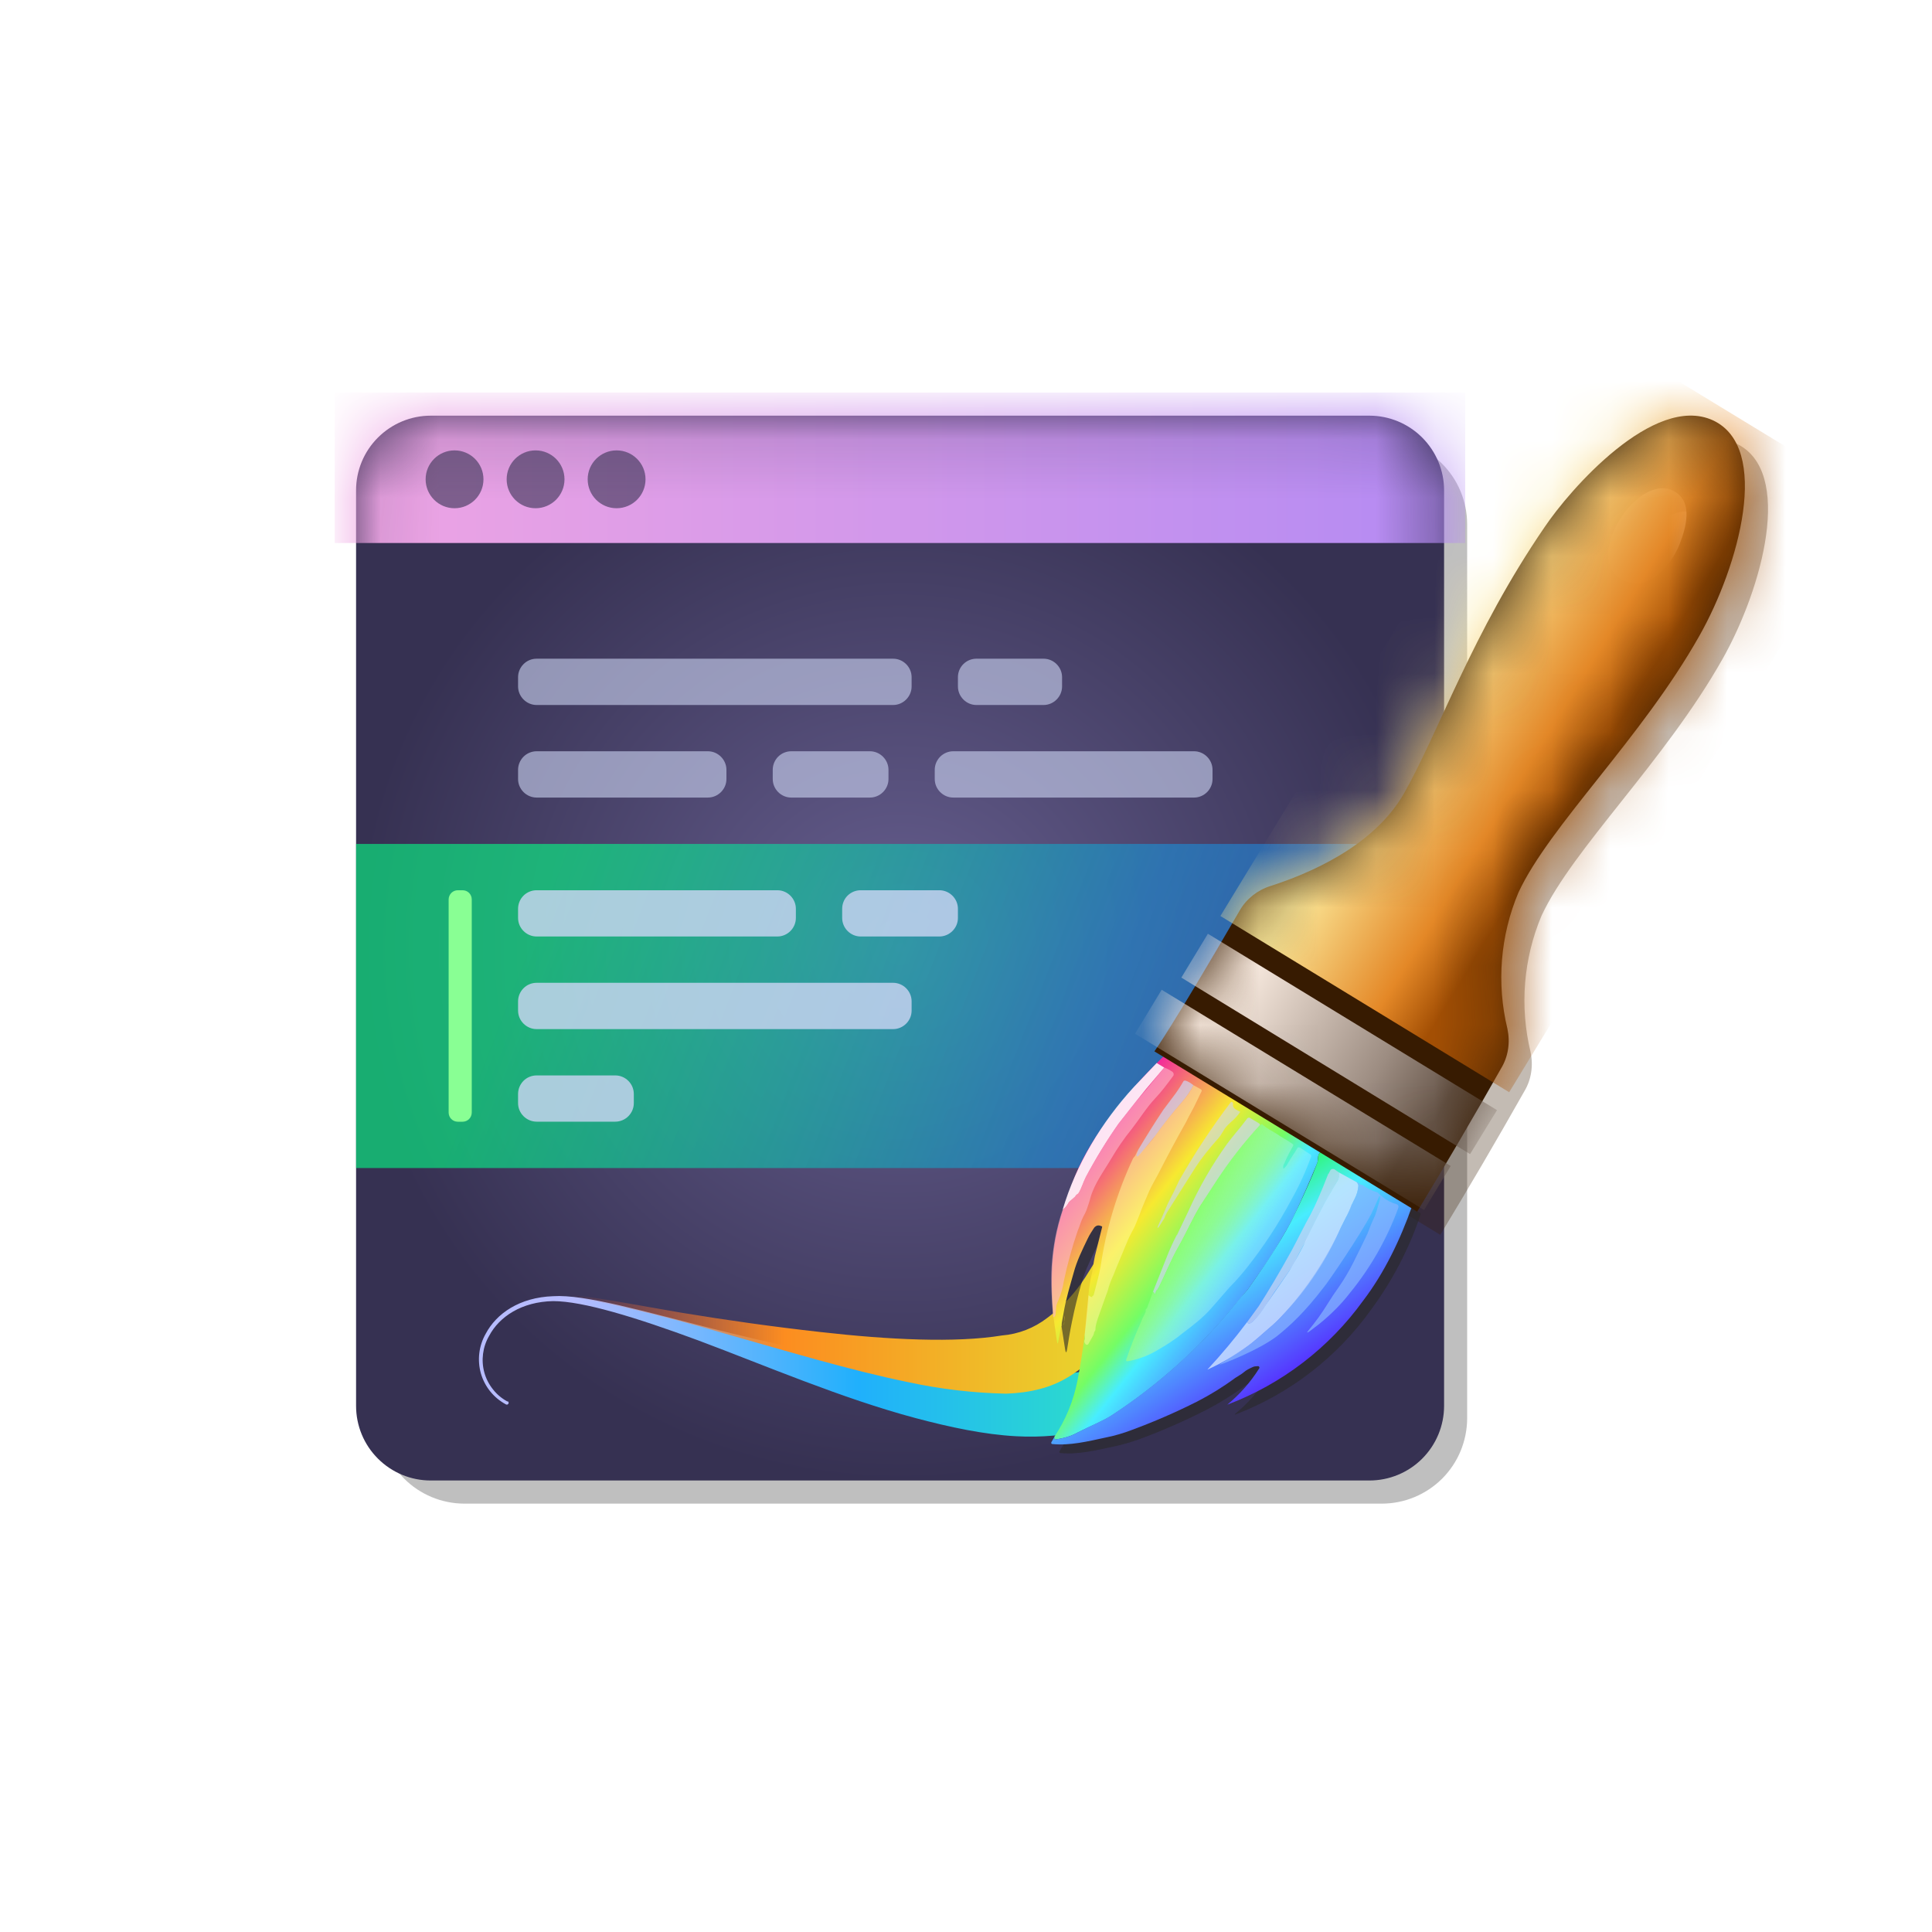 <svg width="33" height="33" viewBox="0 0 33 33" fill="none" xmlns="http://www.w3.org/2000/svg">
<path fill-rule="evenodd" clip-rule="evenodd" d="M25.06 8.948C25.058 8.563 24.905 8.194 24.633 7.922C24.36 7.65 23.991 7.496 23.607 7.495H7.929C7.544 7.496 7.175 7.65 6.903 7.922C6.631 8.194 6.478 8.563 6.476 8.948V24.23C6.478 24.615 6.631 24.984 6.903 25.256C7.175 25.528 7.544 25.682 7.929 25.683H23.607C23.991 25.682 24.36 25.528 24.633 25.256C24.905 24.984 25.058 24.615 25.06 24.23V8.948Z" fill="#292929" fill-opacity="0.3"/>
<path fill-rule="evenodd" clip-rule="evenodd" d="M24.666 8.375C24.666 8.037 24.531 7.713 24.292 7.474C24.053 7.235 23.729 7.1 23.39 7.1H7.357C7.019 7.1 6.695 7.235 6.456 7.474C6.216 7.713 6.082 8.037 6.082 8.375V24.013C6.082 24.352 6.216 24.676 6.456 24.915C6.695 25.154 7.019 25.288 7.357 25.288H23.39C23.729 25.288 24.053 25.154 24.292 24.915C24.531 24.676 24.666 24.352 24.666 24.013V8.375Z" fill="url(#paint0_radial_145_616)"/>
<mask id="mask0_145_616" style="mask-type:luminance" maskUnits="userSpaceOnUse" x="6" y="7" width="19" height="19">
<path d="M24.666 8.375C24.666 8.037 24.531 7.713 24.292 7.474C24.053 7.235 23.729 7.1 23.39 7.1H7.357C7.019 7.1 6.695 7.235 6.456 7.474C6.216 7.713 6.082 8.037 6.082 8.375V24.013C6.082 24.352 6.216 24.676 6.456 24.915C6.695 25.154 7.019 25.288 7.357 25.288H23.39C23.729 25.288 24.053 25.154 24.292 24.915C24.531 24.676 24.666 24.352 24.666 24.013V8.375Z" fill="#CDD6F4"/>
</mask>
<g mask="url(#mask0_145_616)">
<path fill-rule="evenodd" clip-rule="evenodd" d="M5.717 6.705H25.027V9.275H5.717V6.705Z" fill="url(#paint1_linear_145_616)"/>
<path d="M7.764 8.681C8.037 8.681 8.258 8.46 8.258 8.187C8.258 7.914 8.037 7.693 7.764 7.693C7.491 7.693 7.27 7.914 7.27 8.187C7.27 8.46 7.491 8.681 7.764 8.681Z" fill="#363152" fill-opacity="0.6"/>
<path d="M9.148 8.681C9.421 8.681 9.642 8.46 9.642 8.187C9.642 7.914 9.421 7.693 9.148 7.693C8.875 7.693 8.654 7.914 8.654 8.187C8.654 8.46 8.875 8.681 9.148 8.681Z" fill="#363152" fill-opacity="0.6"/>
<path d="M10.532 8.681C10.805 8.681 11.026 8.46 11.026 8.187C11.026 7.914 10.805 7.693 10.532 7.693C10.259 7.693 10.038 7.914 10.038 8.187C10.038 8.46 10.259 8.681 10.532 8.681Z" fill="#363152" fill-opacity="0.6"/>
</g>
<path fill-rule="evenodd" clip-rule="evenodd" d="M6.082 14.415H24.666V19.951H6.082V14.415Z" fill="url(#paint2_linear_145_616)"/>
<path fill-rule="evenodd" clip-rule="evenodd" d="M15.571 17.103C15.571 16.93 15.428 16.787 15.255 16.787H9.166C9.082 16.787 9.001 16.82 8.942 16.88C8.883 16.939 8.849 17.02 8.849 17.103V17.262C8.849 17.435 8.993 17.578 9.166 17.578H15.255C15.428 17.578 15.571 17.435 15.571 17.262V17.103ZM13.594 15.522C13.594 15.349 13.451 15.206 13.278 15.206H9.166C9.082 15.206 9.001 15.239 8.942 15.298C8.883 15.357 8.849 15.438 8.849 15.522V15.68C8.849 15.853 8.993 15.996 9.166 15.996H13.278C13.451 15.996 13.594 15.853 13.594 15.68V15.522ZM10.826 18.685C10.826 18.512 10.683 18.369 10.51 18.369H9.166C9.082 18.369 9.001 18.402 8.942 18.461C8.883 18.521 8.849 18.601 8.849 18.685V18.843C8.849 19.016 8.993 19.159 9.166 19.159H10.51C10.683 19.159 10.826 19.016 10.826 18.843V18.685ZM16.362 15.522C16.362 15.349 16.218 15.206 16.045 15.206H14.701C14.617 15.206 14.537 15.239 14.477 15.298C14.418 15.357 14.385 15.438 14.385 15.522V15.68C14.385 15.853 14.528 15.996 14.701 15.996H16.045C16.218 15.996 16.362 15.853 16.362 15.68V15.522Z" fill="#CDD6F4" fill-opacity="0.8"/>
<path fill-rule="evenodd" clip-rule="evenodd" d="M15.571 11.567C15.571 11.394 15.428 11.251 15.255 11.251H9.166C9.082 11.251 9.001 11.284 8.942 11.344C8.883 11.403 8.849 11.483 8.849 11.567V11.725C8.849 11.898 8.993 12.042 9.166 12.042H15.255C15.428 12.042 15.571 11.898 15.571 11.725V11.567ZM12.408 13.149C12.408 12.976 12.264 12.832 12.091 12.832H9.166C9.082 12.832 9.001 12.866 8.942 12.925C8.883 12.985 8.849 13.065 8.849 13.149V13.307C8.849 13.48 8.993 13.623 9.166 13.623H12.091C12.264 13.623 12.408 13.48 12.408 13.307V13.149ZM15.176 13.149C15.176 12.976 15.032 12.832 14.859 12.832H13.515C13.431 12.832 13.351 12.866 13.291 12.925C13.232 12.985 13.199 13.065 13.199 13.149V13.307C13.199 13.48 13.342 13.623 13.515 13.623H14.859C15.032 13.623 15.176 13.48 15.176 13.307V13.149ZM18.141 11.567C18.141 11.394 17.998 11.251 17.825 11.251H16.678C16.594 11.251 16.514 11.284 16.454 11.344C16.395 11.403 16.362 11.483 16.362 11.567V11.725C16.362 11.898 16.505 12.042 16.678 12.042H17.825C17.998 12.042 18.141 11.898 18.141 11.725V11.567ZM20.711 13.149C20.711 12.976 20.568 12.832 20.395 12.832H16.282C16.199 12.832 16.118 12.866 16.059 12.925C16 12.985 15.966 13.065 15.966 13.149V13.307C15.966 13.48 16.11 13.623 16.282 13.623H20.395C20.568 13.623 20.711 13.48 20.711 13.307V13.149Z" fill="#CDD6F4" fill-opacity="0.6"/>
<path fill-rule="evenodd" clip-rule="evenodd" d="M7.9 19.16C7.989 19.16 8.058 19.09 8.058 19.002V15.364C8.058 15.275 7.989 15.206 7.9 15.206H7.821C7.779 15.206 7.739 15.222 7.709 15.252C7.68 15.282 7.663 15.322 7.663 15.364V19.002C7.663 19.09 7.732 19.16 7.821 19.16H7.9Z" fill="#89FF94"/>
<path fill-rule="evenodd" clip-rule="evenodd" d="M8.667 23.939C8.571 23.887 8.487 23.817 8.42 23.731C8.352 23.646 8.302 23.549 8.273 23.444C8.244 23.339 8.237 23.23 8.251 23.122C8.265 23.015 8.3 22.911 8.355 22.817C8.528 22.491 8.909 22.234 9.448 22.224C9.957 22.224 10.861 22.501 11.929 22.896C13.065 23.321 14.375 23.885 15.635 24.221C16.229 24.379 16.812 24.503 17.355 24.532C17.795 24.557 18.206 24.512 18.581 24.433C19.162 24.262 19.683 23.934 20.089 23.484C20.538 22.99 20.874 22.333 21.324 21.581C21.577 21.166 21.844 20.759 22.125 20.361C22.13 20.354 22.133 20.346 22.132 20.337C22.131 20.329 22.127 20.321 22.12 20.316C22.113 20.311 22.105 20.309 22.097 20.309C22.088 20.31 22.081 20.315 22.075 20.321C21.789 20.667 21.542 21.003 21.285 21.305C20.84 21.838 20.415 22.278 20 22.654C19.558 23.091 18.985 23.369 18.369 23.445C17.929 23.518 17.483 23.536 17.039 23.499C16.32 23.472 15.604 23.398 14.894 23.277C13.985 23.117 13.081 22.924 12.186 22.698C10.985 22.397 9.986 22.105 9.448 22.14C8.874 22.16 8.479 22.436 8.296 22.782C8.238 22.884 8.201 22.996 8.187 23.112C8.173 23.228 8.182 23.346 8.214 23.459C8.246 23.571 8.301 23.676 8.374 23.767C8.448 23.858 8.539 23.933 8.642 23.988C8.646 23.99 8.649 23.992 8.654 23.992C8.658 23.992 8.662 23.992 8.666 23.991C8.669 23.99 8.673 23.988 8.676 23.985C8.679 23.983 8.682 23.98 8.684 23.976C8.686 23.972 8.687 23.968 8.688 23.965C8.688 23.96 8.688 23.956 8.687 23.953C8.685 23.949 8.683 23.945 8.681 23.942C8.678 23.939 8.675 23.936 8.672 23.934L8.667 23.939Z" fill="url(#paint3_linear_145_616)"/>
<path fill-rule="evenodd" clip-rule="evenodd" d="M8.642 24.002C8.271 23.889 8.049 23.36 8.222 22.88C8.341 22.554 8.657 22.253 9.25 22.139C9.497 22.09 10.075 22.188 10.822 22.366C11.286 22.475 11.82 22.613 12.373 22.776C13.406 23.068 14.514 23.404 15.507 23.607C16.059 23.727 16.622 23.793 17.187 23.805C17.603 23.79 17.948 23.701 18.235 23.528C18.547 23.345 18.799 23.083 18.986 22.757C19.387 22.045 19.456 21.042 19.738 19.91C19.842 19.518 19.971 19.134 20.123 18.758H20.113C19.881 19.188 19.708 19.618 19.52 20.019C19.233 20.64 18.905 21.241 18.537 21.818C18.366 22.086 18.146 22.321 17.889 22.51C17.665 22.683 17.396 22.788 17.113 22.811C16.323 22.94 15.186 22.885 14.014 22.752C13.217 22.663 12.423 22.552 11.632 22.421C10.486 22.223 9.566 22.04 9.24 22.109C8.647 22.233 8.326 22.539 8.202 22.875C8.024 23.36 8.256 23.898 8.637 24.017L8.641 24.021L8.647 24.021L8.652 24.019L8.655 24.015L8.655 24.009L8.652 24.005L8.647 24.002L8.642 24.002Z" fill="url(#paint4_linear_145_616)"/>
<path fill-rule="evenodd" clip-rule="evenodd" d="M20.113 18.354C20.113 18.354 20.39 17.978 21.571 15.947C21.685 15.749 21.873 15.601 22.09 15.531C22.703 15.334 23.855 14.874 24.383 13.935C24.977 12.887 25.54 11.207 26.776 9.403C27.206 8.76 28.644 7.115 29.652 7.574C30.655 8.039 30.097 10.06 29.425 11.251C28.436 13.006 26.864 14.494 26.331 15.64C26.021 16.376 25.955 17.192 26.143 17.968C26.192 18.2 26.158 18.442 26.034 18.645C25.569 19.468 25.091 20.284 24.601 21.092L20.113 18.354ZM28.164 9.121C28.337 8.904 28.693 8.602 29.014 8.8C29.311 8.988 29.192 9.408 29.088 9.68C28.96 10.016 28.56 10.545 28.1 10.297C27.66 10.06 27.927 9.418 28.164 9.121Z" fill="#371B01" fill-opacity="0.3"/>
<path d="M19.9 18.305L20.034 18.389C20.078 18.399 20.122 18.424 20.172 18.458C20.197 18.478 20.201 18.508 20.182 18.532C20.083 18.661 19.984 18.794 19.88 18.913C19.732 19.071 19.608 19.259 19.475 19.432C19.347 19.595 19.228 19.763 19.129 19.931C19.006 20.154 18.838 20.361 18.773 20.608C18.753 20.672 18.729 20.732 18.714 20.796C18.699 20.846 18.674 20.89 18.65 20.934C18.61 21.014 18.585 21.093 18.551 21.172L18.506 21.305C18.431 21.546 18.369 21.79 18.319 22.037C18.302 22.146 18.27 22.252 18.225 22.353C18.21 22.392 18.195 22.432 18.19 22.467L18.18 22.58C18.18 22.62 18.16 22.645 18.131 22.649L18.195 23.06C18.205 23.109 18.215 23.109 18.225 23.06C18.249 22.911 18.274 22.748 18.309 22.58C18.356 22.347 18.413 22.116 18.482 21.888C18.541 21.686 18.64 21.493 18.729 21.305C18.756 21.239 18.793 21.178 18.838 21.122C18.872 21.078 18.912 21.073 18.961 21.093C18.971 21.098 18.971 21.107 18.971 21.117L18.872 21.513C18.838 21.631 18.823 21.76 18.798 21.878C18.768 22.009 18.748 22.141 18.739 22.274C18.757 22.291 18.779 22.304 18.803 22.313V22.294L18.813 22.289C18.818 22.289 18.823 22.284 18.823 22.274C18.862 22.111 18.917 21.953 18.941 21.78C19.04 21.134 19.233 20.506 19.515 19.916C19.549 19.892 19.554 19.837 19.579 19.803C19.763 19.487 19.964 19.182 20.182 18.888C20.247 18.804 20.307 18.714 20.36 18.621C20.365 18.611 20.38 18.607 20.394 18.607C20.434 18.621 20.478 18.646 20.528 18.686L20.661 18.76C20.671 18.77 20.676 18.779 20.671 18.79L20.592 18.957L20.404 19.318C20.375 19.387 20.335 19.452 20.3 19.516L19.92 20.218L19.776 20.495C19.717 20.631 19.66 20.767 19.604 20.905C19.569 20.984 19.554 21.068 19.505 21.142C19.46 21.226 19.421 21.315 19.386 21.399L19.203 21.839C19.164 21.938 19.114 22.022 19.085 22.126C19.013 22.307 18.951 22.492 18.897 22.679C18.872 22.738 18.857 22.803 18.852 22.867C18.852 22.877 18.852 22.882 18.842 22.892L18.828 22.931L18.823 22.956L18.734 23.104C18.73 23.11 18.723 23.115 18.716 23.117C18.709 23.119 18.701 23.118 18.694 23.114C18.664 23.089 18.66 23.064 18.674 23.03L18.679 23.005L18.669 22.956C18.635 23.252 18.59 23.514 18.546 23.737C18.482 24.078 18.348 24.394 18.155 24.695V24.725C18.155 24.735 18.16 24.74 18.17 24.74C18.319 24.715 18.447 24.676 18.556 24.622C18.768 24.508 18.991 24.419 19.139 24.325C19.943 23.798 20.66 23.15 21.264 22.402C21.328 22.323 21.398 22.254 21.462 22.17C21.758 21.771 22.022 21.349 22.253 20.91C22.392 20.615 22.524 20.317 22.648 20.015C22.663 19.966 22.648 19.897 22.683 19.852C22.702 19.827 22.717 19.808 22.717 19.798C22.569 19.709 22.416 19.625 22.267 19.531C21.956 19.333 21.679 19.165 21.437 19.022C21.301 18.944 21.167 18.862 21.037 18.775L20.063 18.177C20.06 18.174 20.057 18.173 20.053 18.173C20.05 18.173 20.046 18.174 20.043 18.177L19.9 18.305ZM21.333 19.145L21.437 19.224L21.452 19.229C21.472 19.229 21.482 19.224 21.491 19.209C21.493 19.205 21.496 19.201 21.5 19.197C21.504 19.194 21.509 19.192 21.514 19.191C21.518 19.19 21.524 19.19 21.528 19.192C21.533 19.193 21.538 19.196 21.541 19.2L21.64 19.269C21.665 19.284 21.684 19.303 21.689 19.328L21.709 19.353C21.778 19.422 21.872 19.466 21.956 19.521C22.04 19.58 22.139 19.625 22.228 19.689C22.238 19.699 22.243 19.714 22.233 19.728C22.166 19.841 22.109 19.961 22.065 20.084C22.065 20.109 22.065 20.114 22.09 20.099C22.116 20.074 22.138 20.044 22.154 20.01C22.203 19.916 22.253 19.862 22.302 19.768C22.312 19.743 22.332 19.738 22.352 19.753L22.529 19.867C22.539 19.877 22.544 19.892 22.544 19.906C22.451 20.166 22.335 20.418 22.198 20.658L21.927 21.102C21.622 21.602 21.26 22.065 20.849 22.481C20.57 22.777 20.246 23.027 19.89 23.223C19.74 23.31 19.576 23.37 19.406 23.401C19.402 23.403 19.397 23.403 19.393 23.402C19.389 23.402 19.384 23.399 19.382 23.396C19.379 23.392 19.377 23.388 19.377 23.383C19.377 23.379 19.378 23.375 19.381 23.371C19.456 23.153 19.542 22.939 19.638 22.729C19.653 22.669 19.688 22.615 19.712 22.555V22.526L19.722 22.511L19.742 22.491L19.841 22.215L20.088 21.592L20.246 21.246C20.245 21.191 20.262 21.137 20.296 21.093L20.3 21.063C20.3 21.038 20.31 21.014 20.325 20.999C20.335 20.994 20.335 20.984 20.335 20.979C20.335 20.949 20.345 20.93 20.36 20.905C20.399 20.836 20.389 20.766 20.33 20.707C20.315 20.687 20.296 20.682 20.276 20.682C20.251 20.682 20.236 20.687 20.226 20.707C20.226 20.717 20.216 20.722 20.211 20.722C20.201 20.732 20.192 20.742 20.192 20.756L20.187 20.771L20.038 20.959L19.93 21.117L19.92 21.122H19.91V21.112C19.95 21.043 19.983 20.97 20.009 20.895C20.066 20.779 20.12 20.662 20.172 20.544L20.286 20.312L20.409 20.084C20.641 19.704 20.894 19.338 21.17 18.982C21.18 18.967 21.185 18.967 21.195 18.982C21.205 18.987 21.21 19.002 21.205 19.012C21.205 19.037 21.205 19.051 21.22 19.071C21.235 19.091 21.269 19.116 21.333 19.14V19.145ZM19.9 18.305L19.505 18.72C18.953 19.319 18.541 20.033 18.299 20.811C18.335 20.784 18.365 20.75 18.388 20.712C18.402 20.687 18.417 20.663 18.437 20.653C18.462 20.633 18.486 20.613 18.511 20.593C18.521 20.569 18.536 20.554 18.556 20.544L18.576 20.524C18.625 20.44 18.65 20.346 18.694 20.257C18.867 19.931 19.05 19.63 19.253 19.343C19.337 19.224 19.436 19.116 19.524 18.997C19.698 18.796 19.867 18.591 20.034 18.384L19.9 18.305ZM20.034 18.389C19.867 18.596 19.698 18.801 19.524 19.002C19.436 19.116 19.337 19.224 19.253 19.348C19.055 19.63 18.867 19.931 18.694 20.257C18.645 20.346 18.625 20.44 18.576 20.524L18.556 20.544C18.536 20.554 18.521 20.569 18.506 20.593C18.481 20.615 18.457 20.636 18.432 20.658L18.383 20.712C18.361 20.75 18.333 20.784 18.299 20.811C18.19 21.127 18.127 21.456 18.111 21.789C18.096 22.066 18.106 22.353 18.136 22.649C18.16 22.645 18.175 22.62 18.18 22.58C18.18 22.541 18.18 22.501 18.19 22.467C18.195 22.432 18.21 22.392 18.225 22.353C18.27 22.252 18.302 22.146 18.319 22.037C18.38 21.744 18.459 21.455 18.556 21.172C18.585 21.093 18.605 21.014 18.65 20.934C18.674 20.885 18.699 20.85 18.714 20.796C18.729 20.732 18.753 20.672 18.773 20.608C18.838 20.361 19.006 20.154 19.134 19.931C19.233 19.763 19.347 19.595 19.475 19.437C19.608 19.264 19.732 19.071 19.88 18.913C19.989 18.794 20.083 18.661 20.182 18.532C20.201 18.508 20.197 18.478 20.172 18.463C20.122 18.424 20.073 18.399 20.034 18.389ZM19.574 19.803L19.554 19.877V19.887C19.554 19.897 19.564 19.906 19.579 19.906H19.584L19.608 19.882L19.707 19.758L19.866 19.56C20.014 19.353 20.172 19.15 20.345 18.957C20.419 18.873 20.478 18.785 20.523 18.686C20.473 18.646 20.424 18.621 20.389 18.607C20.375 18.607 20.36 18.607 20.355 18.621C20.302 18.715 20.243 18.804 20.177 18.888L20.019 19.111C19.86 19.333 19.717 19.565 19.579 19.803H19.574ZM20.523 18.686C20.473 18.785 20.419 18.873 20.345 18.957C20.172 19.155 20.014 19.353 19.866 19.56L19.707 19.758C19.666 19.809 19.623 19.858 19.579 19.906C19.575 19.909 19.57 19.909 19.566 19.908C19.561 19.907 19.558 19.905 19.555 19.901C19.552 19.898 19.55 19.894 19.55 19.889C19.55 19.885 19.551 19.88 19.554 19.877L19.574 19.803C19.544 19.837 19.544 19.892 19.51 19.916L19.495 19.936C19.221 20.522 19.035 21.145 18.941 21.785C18.912 21.953 18.857 22.111 18.818 22.279L18.808 22.289H18.798V22.313C18.778 22.308 18.758 22.294 18.734 22.274L18.664 22.956L18.674 23.005V23.03C18.655 23.064 18.66 23.089 18.689 23.114C18.695 23.118 18.703 23.12 18.71 23.119C18.717 23.118 18.724 23.115 18.729 23.109L18.818 22.956L18.823 22.931C18.823 22.916 18.833 22.901 18.838 22.892L18.847 22.867C18.852 22.803 18.867 22.738 18.892 22.679C18.935 22.559 18.978 22.439 19.02 22.318C19.043 22.253 19.062 22.187 19.08 22.121C19.109 22.022 19.159 21.938 19.198 21.839C19.258 21.691 19.322 21.552 19.381 21.394C19.416 21.315 19.455 21.226 19.505 21.142C19.544 21.068 19.564 20.984 19.599 20.905C19.655 20.767 19.712 20.631 19.772 20.495C19.811 20.396 19.87 20.312 19.92 20.218C20.073 19.914 20.233 19.614 20.399 19.318L20.587 18.957L20.666 18.79C20.671 18.779 20.666 18.77 20.656 18.76L20.523 18.686ZM20.029 20.959C20.205 20.664 20.385 20.371 20.567 20.079C20.651 19.951 20.78 19.783 20.963 19.58C21.002 19.531 21.032 19.476 21.067 19.422L21.165 19.318C21.225 19.269 21.279 19.209 21.328 19.14C21.264 19.116 21.23 19.091 21.215 19.071C21.2 19.051 21.2 19.037 21.2 19.012C21.2 19.002 21.2 18.987 21.19 18.977C21.18 18.967 21.175 18.967 21.165 18.977C20.84 19.401 20.545 19.847 20.281 20.312C20.218 20.447 20.152 20.58 20.083 20.712C20.027 20.848 19.968 20.984 19.905 21.117L19.915 21.122H19.925L20.034 20.959H20.029ZM21.328 19.14C21.279 19.209 21.23 19.269 21.17 19.318C21.121 19.358 21.091 19.392 21.072 19.422C21.032 19.471 21.002 19.531 20.958 19.58C20.817 19.736 20.687 19.901 20.567 20.075L20.093 20.836C20.068 20.87 20.048 20.915 20.034 20.959L20.182 20.771L20.187 20.756C20.187 20.742 20.197 20.732 20.206 20.722C20.216 20.722 20.221 20.712 20.221 20.707C20.231 20.687 20.246 20.682 20.271 20.682C20.291 20.682 20.31 20.687 20.32 20.702C20.384 20.766 20.394 20.836 20.355 20.9C20.34 20.924 20.335 20.949 20.33 20.979C20.33 20.984 20.33 20.994 20.32 20.999C20.305 21.014 20.3 21.038 20.296 21.063C20.296 21.073 20.296 21.083 20.286 21.093C20.256 21.142 20.236 21.191 20.241 21.251C20.341 21.069 20.431 20.883 20.513 20.692C20.555 20.616 20.595 20.539 20.632 20.46C20.773 20.193 20.931 19.935 21.106 19.689C21.21 19.541 21.333 19.402 21.447 19.254C21.457 19.239 21.482 19.234 21.497 19.244L21.65 19.338C21.669 19.348 21.669 19.363 21.655 19.378C21.393 19.659 21.16 19.966 20.943 20.292L20.646 20.737C20.513 20.954 20.414 21.191 20.291 21.414C20.152 21.661 20.058 21.898 19.935 22.14C19.935 22.155 19.92 22.165 19.91 22.175C19.9 22.185 19.895 22.2 19.89 22.22L19.88 22.244C19.87 22.259 19.866 22.254 19.86 22.244C19.86 22.22 19.851 22.21 19.841 22.21L19.742 22.486L19.722 22.506L19.717 22.521V22.551C19.688 22.61 19.653 22.664 19.638 22.724L19.608 22.808C19.524 22.995 19.449 23.187 19.381 23.381C19.381 23.391 19.396 23.396 19.406 23.396C19.576 23.365 19.74 23.305 19.89 23.218C20.068 23.119 20.216 23.02 20.345 22.921C20.518 22.788 20.706 22.645 20.849 22.477C20.948 22.358 21.047 22.244 21.151 22.136C21.556 21.685 21.906 21.187 22.193 20.653C22.33 20.413 22.446 20.162 22.539 19.901C22.544 19.887 22.539 19.872 22.529 19.862L22.356 19.748C22.332 19.733 22.312 19.738 22.297 19.763C22.248 19.852 22.198 19.911 22.154 20.005C22.138 20.039 22.116 20.069 22.09 20.094C22.07 20.109 22.06 20.104 22.065 20.079L22.08 20.015C22.124 19.916 22.178 19.817 22.233 19.719C22.243 19.709 22.238 19.694 22.228 19.684C22.139 19.62 22.04 19.575 21.951 19.516C21.872 19.462 21.778 19.417 21.709 19.348L21.694 19.323C21.684 19.299 21.665 19.274 21.64 19.264L21.541 19.195C21.538 19.191 21.533 19.188 21.528 19.187C21.524 19.185 21.518 19.185 21.514 19.186C21.509 19.187 21.504 19.189 21.5 19.192C21.496 19.196 21.493 19.2 21.491 19.204C21.482 19.219 21.472 19.229 21.452 19.224L21.437 19.219L21.333 19.135L21.328 19.14ZM20.241 21.251C20.183 21.364 20.13 21.479 20.083 21.597L19.836 22.215C19.846 22.215 19.851 22.224 19.856 22.244C19.856 22.259 19.866 22.264 19.875 22.249L19.885 22.224C19.885 22.205 19.895 22.19 19.905 22.18L19.93 22.145C20.053 21.903 20.147 21.661 20.286 21.419C20.409 21.196 20.508 20.959 20.646 20.747L20.938 20.297C21.151 19.971 21.388 19.664 21.65 19.383C21.665 19.368 21.665 19.353 21.65 19.343L21.497 19.249C21.488 19.243 21.477 19.241 21.467 19.243C21.457 19.245 21.448 19.25 21.442 19.259C21.328 19.407 21.205 19.546 21.101 19.694C20.843 20.05 20.621 20.431 20.439 20.831C20.38 20.974 20.314 21.114 20.241 21.251ZM22.712 19.798C22.712 19.808 22.698 19.827 22.678 19.852C22.643 19.897 22.658 19.961 22.638 20.015C22.514 20.317 22.382 20.615 22.243 20.91C22.023 21.356 21.758 21.778 21.452 22.17C21.393 22.254 21.323 22.323 21.259 22.407C20.655 23.153 19.938 23.8 19.134 24.325C18.986 24.419 18.763 24.508 18.551 24.622C18.442 24.676 18.314 24.72 18.165 24.74C18.155 24.74 18.151 24.74 18.151 24.725V24.695L18.101 24.785L18.096 24.79C18.095 24.792 18.093 24.796 18.093 24.799C18.093 24.802 18.094 24.805 18.096 24.808C18.097 24.811 18.099 24.814 18.102 24.816C18.105 24.818 18.108 24.819 18.111 24.819C18.417 24.849 18.724 24.77 19.015 24.71C19.174 24.676 19.327 24.631 19.475 24.577C19.851 24.439 20.221 24.276 20.592 24.088C20.814 23.974 21.032 23.841 21.235 23.692C21.284 23.653 21.343 23.628 21.383 23.589C21.432 23.549 21.491 23.529 21.541 23.5C21.566 23.49 21.59 23.495 21.62 23.49C21.625 23.488 21.63 23.489 21.635 23.491C21.64 23.493 21.644 23.496 21.646 23.501C21.649 23.505 21.651 23.51 21.65 23.515C21.65 23.52 21.648 23.525 21.645 23.529C21.498 23.763 21.314 23.972 21.101 24.147C21.081 24.162 21.081 24.167 21.111 24.157C22.042 23.799 22.846 23.175 23.424 22.363C23.786 21.871 24.07 21.326 24.264 20.747C24.264 20.737 24.264 20.722 24.249 20.712L23.246 20.114C23.315 20.188 23.271 20.262 23.315 20.341C23.34 20.351 23.365 20.366 23.38 20.391H23.399C23.404 20.386 23.414 20.391 23.419 20.391C23.493 20.448 23.577 20.491 23.666 20.519C23.676 20.519 23.686 20.524 23.691 20.534C23.711 20.564 23.74 20.574 23.765 20.593C23.829 20.653 23.913 20.692 23.997 20.722C24.032 20.732 24.047 20.752 24.027 20.781C23.835 21.31 23.556 21.803 23.202 22.239C23.003 22.489 22.77 22.708 22.51 22.892C22.47 22.921 22.46 22.916 22.5 22.872C22.618 22.733 22.712 22.6 22.821 22.422L23.009 22.136C23.101 22.005 23.183 21.868 23.256 21.725C23.351 21.537 23.443 21.348 23.533 21.157L23.567 21.073L23.617 20.969C23.656 20.87 23.671 20.771 23.711 20.672C23.721 20.648 23.721 20.623 23.721 20.593C23.721 20.579 23.716 20.574 23.701 20.588C23.701 20.593 23.696 20.598 23.701 20.608L23.691 20.628C23.563 20.948 23.401 21.253 23.207 21.537C23.184 21.569 23.155 21.596 23.123 21.616C23.066 21.648 23.018 21.694 22.984 21.75L22.762 22.145C22.595 22.409 22.405 22.657 22.193 22.887C22.055 23.03 21.912 23.163 21.763 23.287L21.615 23.425C21.61 23.435 21.6 23.44 21.59 23.44H21.531C21.516 23.44 21.506 23.44 21.502 23.42L21.487 23.406L21.422 23.381L21.373 23.331C21.348 23.292 21.319 23.272 21.284 23.277C21.118 23.379 20.945 23.468 20.765 23.544C21.086 23.202 21.383 22.839 21.655 22.457C21.818 22.2 22.001 21.883 22.208 21.513C22.307 21.335 22.416 21.098 22.529 20.89C22.647 20.667 22.75 20.435 22.836 20.198C22.836 20.159 22.836 20.119 22.861 20.084C22.861 20.075 22.87 20.07 22.88 20.075H22.905C22.915 20.079 22.925 20.075 22.93 20.065L22.969 19.946L22.722 19.798H22.712ZM22.965 19.946L22.925 20.065C22.92 20.079 22.91 20.079 22.9 20.079L22.875 20.075C22.866 20.075 22.861 20.075 22.856 20.084C22.836 20.119 22.826 20.159 22.831 20.198L22.861 20.149C22.864 20.142 22.869 20.136 22.875 20.131C22.881 20.126 22.888 20.123 22.896 20.121C22.903 20.119 22.911 20.119 22.919 20.12C22.926 20.122 22.933 20.125 22.94 20.129L23.009 20.178L23.315 20.341C23.266 20.267 23.315 20.188 23.246 20.114L22.965 19.946ZM22.836 20.198C22.75 20.435 22.647 20.667 22.529 20.89C22.416 21.098 22.307 21.335 22.208 21.513C22.034 21.834 21.848 22.149 21.65 22.457C21.625 22.501 21.556 22.59 21.452 22.729C21.452 22.753 21.472 22.758 21.502 22.753C21.516 22.753 21.526 22.743 21.536 22.733C21.625 22.645 21.704 22.551 21.763 22.452L21.912 22.224L22.174 21.854C22.213 21.794 22.253 21.73 22.282 21.656C22.332 21.55 22.388 21.448 22.45 21.35L22.485 21.275C22.633 20.949 22.801 20.633 22.989 20.331C23.004 20.308 23.014 20.282 23.018 20.255C23.023 20.228 23.021 20.2 23.014 20.173L22.945 20.129C22.915 20.114 22.88 20.119 22.866 20.149L22.836 20.198ZM23.014 20.173C23.021 20.2 23.023 20.228 23.018 20.255C23.014 20.282 23.004 20.308 22.989 20.331C22.776 20.682 22.585 21.045 22.416 21.419C22.366 21.503 22.317 21.582 22.282 21.661C22.253 21.73 22.213 21.794 22.174 21.854C22.038 22.052 21.902 22.25 21.763 22.447C21.701 22.552 21.624 22.648 21.536 22.733L21.502 22.753C21.472 22.758 21.452 22.753 21.452 22.729C21.239 23.014 21.012 23.288 20.77 23.549C20.999 23.446 21.218 23.32 21.422 23.173C21.561 23.075 21.689 22.956 21.818 22.842C21.901 22.773 21.979 22.697 22.05 22.615C22.469 22.177 22.807 21.668 23.049 21.112C23.075 21.059 23.102 21.006 23.133 20.954C23.176 20.879 23.212 20.799 23.241 20.717L23.251 20.702L23.281 20.628C23.32 20.559 23.34 20.48 23.345 20.406C23.345 20.381 23.33 20.356 23.32 20.341L23.014 20.173ZM23.32 20.341C23.33 20.361 23.35 20.381 23.345 20.406C23.345 20.485 23.32 20.554 23.281 20.628C23.269 20.652 23.259 20.677 23.251 20.702L23.241 20.717L23.226 20.737C23.197 20.821 23.167 20.89 23.133 20.954C22.826 21.665 22.381 22.307 21.823 22.842C21.689 22.956 21.561 23.075 21.422 23.173L21.284 23.277C21.319 23.277 21.348 23.292 21.378 23.336L21.422 23.381L21.487 23.406L21.502 23.42C21.502 23.435 21.516 23.445 21.531 23.445L21.59 23.44C21.6 23.44 21.61 23.435 21.615 23.425L21.763 23.287C21.912 23.163 22.06 23.03 22.193 22.892C22.507 22.55 22.773 22.168 22.984 21.755C23.009 21.705 23.053 21.656 23.123 21.616C23.155 21.596 23.184 21.569 23.207 21.537C23.407 21.241 23.573 20.922 23.701 20.588C23.716 20.574 23.721 20.579 23.721 20.593C23.721 20.623 23.721 20.643 23.711 20.672C23.671 20.771 23.656 20.87 23.612 20.969C23.583 21.03 23.556 21.093 23.533 21.157L23.508 21.216L23.483 21.275L23.261 21.72C23.187 21.865 23.103 22.003 23.009 22.136C22.943 22.229 22.88 22.324 22.821 22.422C22.725 22.58 22.618 22.73 22.5 22.872C22.465 22.916 22.47 22.921 22.515 22.892C22.773 22.708 23.005 22.488 23.202 22.239C23.556 21.803 23.835 21.31 24.027 20.781C24.042 20.752 24.032 20.732 23.997 20.722C23.911 20.697 23.832 20.653 23.765 20.593C23.74 20.574 23.716 20.564 23.696 20.534C23.688 20.526 23.677 20.521 23.666 20.519C23.577 20.491 23.493 20.448 23.419 20.391C23.416 20.389 23.413 20.389 23.409 20.389C23.406 20.389 23.402 20.389 23.399 20.391H23.39C23.37 20.366 23.345 20.351 23.32 20.341Z" fill="#292929" fill-opacity="0.6"/>
<path d="M19.896 18.024C19.896 18.024 18.735 19.096 18.339 20.149C18.063 20.89 17.895 21.375 17.994 22.502L18.053 22.907C18.063 22.961 18.068 22.961 18.078 22.907L18.166 22.432C18.206 22.19 18.275 21.968 18.339 21.74C18.394 21.533 18.488 21.345 18.581 21.152C18.611 21.088 18.651 21.029 18.69 20.969C18.725 20.93 18.764 20.92 18.814 20.945C18.824 20.945 18.829 20.954 18.824 20.964L18.725 21.36C18.69 21.483 18.675 21.607 18.656 21.725C18.624 21.855 18.603 21.988 18.591 22.121C18.616 22.146 18.527 22.803 18.527 22.803C18.495 23.064 18.453 23.325 18.404 23.584C18.334 23.93 18.206 24.246 18.008 24.543V24.577C18.008 24.587 18.018 24.592 18.028 24.587C18.176 24.567 18.305 24.528 18.409 24.468C18.626 24.355 18.848 24.271 18.997 24.172C19.8 23.647 20.517 23 21.122 22.254L21.315 22.022C21.503 21.755 21.661 21.533 21.77 21.355C21.918 21.108 22.036 20.91 22.105 20.762C22.245 20.465 22.377 20.165 22.501 19.862C22.516 19.813 22.501 19.748 22.535 19.704L22.575 19.645C22.427 19.556 22.269 19.472 22.12 19.378C21.814 19.18 21.537 19.012 21.29 18.869C21.142 18.785 21.013 18.706 20.895 18.627L19.911 18.024H19.891H19.896Z" fill="url(#paint5_linear_145_616)"/>
<path d="M22.574 19.644C22.574 19.658 22.559 19.673 22.535 19.703C22.5 19.747 22.52 19.812 22.5 19.861L22.421 20.064C22.322 20.297 22.216 20.528 22.105 20.756C22.035 20.909 21.922 21.106 21.769 21.349C21.655 21.532 21.502 21.754 21.314 22.021C21.25 22.1 21.18 22.169 21.116 22.253C20.512 22.999 19.795 23.646 18.991 24.171C18.843 24.27 18.625 24.354 18.408 24.467C18.304 24.526 18.175 24.566 18.027 24.586C18.017 24.586 18.012 24.586 18.012 24.576V24.541L17.958 24.635C17.956 24.638 17.955 24.641 17.955 24.645C17.955 24.648 17.956 24.651 17.957 24.654C17.959 24.657 17.961 24.66 17.964 24.662C17.966 24.663 17.97 24.665 17.973 24.665C18.274 24.695 18.581 24.62 18.877 24.556C19.03 24.526 19.184 24.482 19.337 24.423C19.713 24.284 20.078 24.126 20.449 23.939C20.671 23.825 20.889 23.691 21.096 23.538C21.146 23.504 21.205 23.474 21.245 23.439C21.289 23.4 21.344 23.375 21.398 23.35C21.428 23.335 21.447 23.34 21.482 23.335C21.487 23.334 21.492 23.335 21.497 23.337C21.502 23.339 21.506 23.342 21.508 23.346C21.511 23.351 21.512 23.356 21.512 23.361C21.512 23.366 21.51 23.371 21.507 23.375C21.36 23.609 21.176 23.817 20.963 23.993C21.895 23.641 22.703 23.022 23.286 22.213C23.647 21.739 23.919 21.171 24.121 20.597C24.126 20.582 24.121 20.568 24.106 20.563L22.574 19.644Z" fill="url(#paint6_linear_145_616)"/>
<path d="M19.757 18.157L19.362 18.572C18.818 19.165 18.378 19.891 18.151 20.662C18.187 20.635 18.217 20.602 18.24 20.563C18.255 20.534 18.275 20.514 18.29 20.504C18.314 20.482 18.339 20.461 18.364 20.44C18.373 20.42 18.388 20.405 18.413 20.39L18.428 20.371C18.477 20.287 18.502 20.193 18.547 20.104C18.719 19.782 18.907 19.476 19.105 19.194L19.377 18.848L19.575 18.601L19.886 18.235L19.757 18.157Z" fill="#FEF8FE" fill-opacity="0.9"/>
<path d="M19.436 19.653L19.411 19.727V19.732C19.411 19.736 19.412 19.74 19.413 19.743C19.415 19.747 19.417 19.749 19.42 19.752C19.423 19.753 19.427 19.755 19.43 19.755C19.434 19.755 19.438 19.754 19.441 19.752C19.483 19.703 19.525 19.654 19.565 19.604L19.728 19.406C19.876 19.198 20.034 19.001 20.202 18.808C20.274 18.725 20.335 18.634 20.385 18.536C20.336 18.497 20.286 18.467 20.247 18.457C20.232 18.457 20.217 18.457 20.212 18.472C20.159 18.565 20.1 18.654 20.034 18.739L19.871 18.956C19.718 19.184 19.575 19.416 19.436 19.648V19.653Z" fill="#CDD6F4" fill-opacity="0.7"/>
<path d="M19.89 20.805C19.905 20.761 19.925 20.721 19.95 20.682L20.429 19.925C20.513 19.797 20.642 19.629 20.82 19.431C20.859 19.382 20.889 19.323 20.923 19.273C20.954 19.233 20.989 19.197 21.027 19.164C21.087 19.114 21.14 19.056 21.185 18.991C21.126 18.962 21.087 18.942 21.072 18.917C21.062 18.902 21.057 18.883 21.062 18.863C21.062 18.848 21.062 18.838 21.052 18.828C21.042 18.818 21.032 18.818 21.022 18.828C20.699 19.253 20.405 19.698 20.142 20.163C20.08 20.298 20.014 20.431 19.945 20.563C19.889 20.699 19.829 20.834 19.767 20.968H19.787L19.89 20.805Z" fill="#CDD6F4" fill-opacity="0.6"/>
<path d="M20.098 21.097C20.04 21.21 19.987 21.325 19.94 21.443L19.693 22.066C19.703 22.066 19.713 22.075 19.718 22.095C19.718 22.11 19.723 22.11 19.733 22.095L19.742 22.07C19.742 22.056 19.752 22.041 19.767 22.031L19.792 21.991C19.91 21.754 20.004 21.512 20.143 21.27C20.271 21.043 20.37 20.81 20.503 20.593L20.8 20.148C21.012 19.823 21.25 19.515 21.512 19.229C21.526 19.214 21.522 19.199 21.507 19.189L21.358 19.1C21.354 19.096 21.349 19.094 21.343 19.092C21.338 19.091 21.332 19.09 21.327 19.091C21.321 19.092 21.316 19.095 21.311 19.098C21.306 19.101 21.302 19.105 21.299 19.11C21.191 19.258 21.067 19.392 20.958 19.54C20.702 19.898 20.481 20.28 20.301 20.682L20.103 21.097H20.098ZM22.688 20.049C22.564 20.37 22.461 20.603 22.387 20.741C22.273 20.944 22.159 21.181 22.06 21.364C21.858 21.729 21.67 22.046 21.502 22.308L21.304 22.58C21.309 22.599 21.324 22.609 21.354 22.604L21.388 22.584C21.478 22.501 21.554 22.404 21.616 22.298L21.764 22.075L22.026 21.7C22.065 21.64 22.105 21.576 22.139 21.507C22.189 21.401 22.245 21.299 22.307 21.201L22.337 21.127C22.485 20.8 22.658 20.484 22.841 20.178C22.871 20.128 22.881 20.079 22.866 20.024L22.797 19.975C22.79 19.971 22.783 19.968 22.775 19.967C22.767 19.966 22.759 19.967 22.751 19.969C22.744 19.971 22.737 19.975 22.731 19.98C22.725 19.986 22.721 19.992 22.718 20L22.693 20.049H22.688Z" fill="#CDD6F4" fill-opacity="0.7"/>
<path d="M19.886 18.235C19.72 18.442 19.55 18.647 19.377 18.848L19.105 19.194C18.907 19.476 18.719 19.782 18.546 20.103C18.502 20.192 18.477 20.286 18.428 20.37L18.408 20.39C18.388 20.405 18.373 20.42 18.363 20.439C18.339 20.46 18.314 20.482 18.289 20.504C18.274 20.514 18.255 20.533 18.24 20.563C18.217 20.601 18.187 20.635 18.151 20.662C18.042 20.983 17.983 21.304 17.963 21.635C17.948 21.912 17.963 22.199 17.988 22.5C18.017 22.491 18.032 22.471 18.032 22.426L18.042 22.313C18.05 22.273 18.064 22.235 18.082 22.199C18.125 22.098 18.155 21.991 18.171 21.883C18.232 21.591 18.311 21.304 18.408 21.023C18.443 20.944 18.462 20.86 18.502 20.785C18.527 20.736 18.551 20.696 18.566 20.647C18.586 20.583 18.611 20.523 18.625 20.459C18.695 20.212 18.858 20 18.986 19.782C19.085 19.614 19.199 19.446 19.332 19.283C19.466 19.11 19.584 18.917 19.733 18.759C19.841 18.645 19.94 18.512 20.039 18.378C20.054 18.359 20.049 18.329 20.029 18.309C19.98 18.275 19.93 18.25 19.886 18.235Z" fill="#FDB5CC" fill-opacity="0.6"/>
<path d="M20.386 18.536C20.336 18.635 20.277 18.724 20.203 18.808C20.035 19.001 19.872 19.203 19.728 19.406C19.679 19.475 19.619 19.539 19.565 19.604C19.523 19.654 19.48 19.703 19.437 19.752C19.433 19.753 19.43 19.753 19.426 19.752C19.422 19.751 19.419 19.75 19.417 19.747C19.414 19.744 19.413 19.741 19.412 19.738C19.411 19.734 19.411 19.731 19.412 19.727L19.437 19.653C19.407 19.688 19.402 19.737 19.372 19.762L19.353 19.787C19.079 20.372 18.892 20.995 18.799 21.635C18.769 21.798 18.72 21.961 18.68 22.124L18.666 22.134L18.656 22.139V22.159C18.632 22.151 18.611 22.14 18.591 22.124L18.527 22.801L18.532 22.851V22.875C18.512 22.91 18.522 22.94 18.547 22.965C18.55 22.967 18.554 22.969 18.559 22.97C18.563 22.971 18.567 22.971 18.572 22.97C18.576 22.969 18.58 22.967 18.583 22.965C18.587 22.962 18.589 22.959 18.591 22.955L18.675 22.806L18.685 22.777C18.685 22.762 18.69 22.752 18.7 22.737L18.71 22.717C18.71 22.648 18.73 22.589 18.75 22.525C18.793 22.405 18.836 22.284 18.878 22.164C18.903 22.099 18.927 22.035 18.942 21.971C18.972 21.872 19.021 21.783 19.056 21.684L19.239 21.244C19.273 21.16 19.313 21.076 19.363 20.988C19.402 20.913 19.427 20.834 19.461 20.755C19.511 20.617 19.57 20.483 19.629 20.345C19.674 20.246 19.728 20.157 19.778 20.063C19.931 19.762 20.091 19.463 20.257 19.169C20.316 19.045 20.39 18.927 20.445 18.803L20.524 18.64C20.529 18.63 20.524 18.615 20.519 18.61L20.386 18.536Z" fill="#FFFAA5" fill-opacity="0.5"/>
<path d="M21.566 19.205C21.556 19.195 21.527 19.215 21.512 19.229C21.248 19.514 21.009 19.82 20.795 20.143L20.504 20.593C20.37 20.811 20.271 21.043 20.143 21.27C20.004 21.513 19.91 21.755 19.792 21.992L19.767 22.032C19.752 22.041 19.747 22.056 19.742 22.071C19.742 22.081 19.742 22.091 19.733 22.101C19.723 22.111 19.718 22.111 19.718 22.096C19.713 22.076 19.703 22.066 19.693 22.066L19.594 22.338C19.594 22.348 19.584 22.353 19.579 22.358C19.569 22.363 19.569 22.368 19.569 22.378V22.407C19.545 22.466 19.51 22.516 19.49 22.58C19.394 22.793 19.308 23.011 19.233 23.233C19.233 23.242 19.248 23.252 19.258 23.252C19.43 23.222 19.596 23.162 19.747 23.075C19.92 22.976 20.074 22.877 20.192 22.778C20.37 22.644 20.558 22.501 20.701 22.333L21.003 21.987C21.126 21.863 21.22 21.75 21.299 21.651C21.584 21.292 21.835 20.909 22.051 20.504C22.187 20.264 22.303 20.013 22.396 19.753C22.396 19.738 22.396 19.724 22.382 19.718L22.209 19.605C22.184 19.59 22.164 19.595 22.154 19.62C22.105 19.709 22.055 19.768 22.006 19.857C21.99 19.89 21.969 19.921 21.942 19.946C21.922 19.966 21.917 19.961 21.917 19.936C21.917 19.911 21.927 19.887 21.937 19.872C21.976 19.773 22.031 19.674 22.085 19.575C22.095 19.565 22.09 19.546 22.08 19.541C21.991 19.476 21.897 19.432 21.808 19.368C21.729 19.318 21.635 19.274 21.561 19.205H21.566Z" fill="url(#paint7_linear_145_616)"/>
<path d="M22.866 20.024C22.872 20.05 22.873 20.077 22.869 20.103C22.865 20.129 22.855 20.155 22.841 20.177C22.628 20.529 22.436 20.894 22.267 21.27L22.139 21.507L22.025 21.704C21.89 21.903 21.753 22.101 21.615 22.297C21.556 22.396 21.482 22.495 21.388 22.584L21.353 22.604C21.323 22.609 21.309 22.604 21.304 22.579C21.091 22.863 20.863 23.135 20.622 23.395C20.851 23.291 21.07 23.166 21.274 23.019C21.417 22.92 21.541 22.802 21.674 22.688C21.757 22.619 21.834 22.545 21.907 22.465C22.326 22.027 22.664 21.519 22.905 20.963L22.984 20.805C23.027 20.729 23.064 20.65 23.093 20.568L23.103 20.548L23.137 20.479C23.174 20.41 23.196 20.334 23.202 20.256C23.202 20.232 23.187 20.207 23.172 20.192L22.866 20.024Z" fill="#CFE2FF" fill-opacity="0.8"/>
<path d="M23.172 20.192C23.187 20.207 23.201 20.232 23.201 20.256C23.196 20.334 23.174 20.41 23.137 20.479C23.124 20.501 23.112 20.524 23.103 20.548C23.103 20.558 23.103 20.563 23.093 20.568L23.083 20.583C23.053 20.667 23.019 20.741 22.984 20.805L22.905 20.963C22.651 21.512 22.314 22.019 21.907 22.466C21.834 22.545 21.756 22.619 21.674 22.688C21.541 22.802 21.417 22.92 21.274 23.019L20.824 23.311C20.859 23.311 21.516 23.054 21.818 22.817C22.035 22.644 22.287 22.411 22.608 21.991C22.707 21.873 23.246 21.072 23.419 20.741C23.467 20.64 23.513 20.538 23.557 20.434C23.567 20.424 23.572 20.424 23.572 20.444C23.572 20.469 23.572 20.494 23.562 20.518C23.528 20.617 23.513 20.716 23.463 20.815C23.434 20.876 23.408 20.939 23.384 21.003L23.36 21.067C23.279 21.236 23.197 21.404 23.113 21.571C23.04 21.715 22.958 21.854 22.866 21.986C22.8 22.078 22.737 22.172 22.678 22.268C22.58 22.427 22.471 22.579 22.351 22.723C22.317 22.762 22.322 22.772 22.366 22.742L22.534 22.614C22.747 22.441 22.92 22.263 23.053 22.09C23.41 21.654 23.691 21.161 23.884 20.632C23.893 20.598 23.884 20.583 23.854 20.568C23.766 20.545 23.685 20.503 23.617 20.444C23.592 20.42 23.567 20.41 23.547 20.385C23.542 20.376 23.533 20.369 23.523 20.365C23.429 20.34 23.345 20.296 23.276 20.242C23.272 20.239 23.268 20.237 23.264 20.236C23.26 20.235 23.255 20.235 23.251 20.237H23.241C23.221 20.212 23.201 20.197 23.172 20.187V20.192Z" fill="#88B5FF" fill-opacity="0.7"/>
<path fill-rule="evenodd" clip-rule="evenodd" d="M19.718 17.958C19.718 17.958 19.995 17.583 21.176 15.551C21.29 15.354 21.477 15.205 21.695 15.136C22.308 14.938 23.459 14.479 23.988 13.54C24.581 12.492 25.145 10.812 26.38 9.008C26.81 8.365 28.249 6.719 29.257 7.179C30.26 7.644 29.702 9.665 29.029 10.856C28.041 12.611 26.469 14.098 25.936 15.245C25.626 15.981 25.56 16.797 25.748 17.573C25.797 17.805 25.763 18.047 25.639 18.25C25.174 19.073 24.696 19.888 24.206 20.696L19.718 17.958ZM27.769 8.726C27.942 8.509 28.298 8.207 28.619 8.405C28.916 8.593 28.797 9.013 28.693 9.284C28.565 9.621 28.165 10.149 27.705 9.902C27.265 9.665 27.532 9.023 27.769 8.726Z" fill="#371B01"/>
<mask id="mask1_145_616" style="mask-type:luminance" maskUnits="userSpaceOnUse" x="19" y="7" width="11" height="14">
<path d="M19.718 17.958C19.718 17.958 19.995 17.583 21.176 15.551C21.29 15.354 21.477 15.205 21.695 15.136C22.308 14.938 23.459 14.479 23.988 13.54C24.581 12.492 25.145 10.812 26.38 9.008C26.81 8.365 28.249 6.719 29.257 7.179C30.26 7.644 29.702 9.665 29.029 10.856C28.041 12.611 26.469 14.098 25.936 15.245C25.626 15.981 25.56 16.797 25.748 17.573C25.797 17.805 25.763 18.047 25.639 18.25C25.174 19.073 24.696 19.888 24.206 20.696L19.718 17.958ZM27.769 8.726C27.942 8.509 28.298 8.207 28.619 8.405C28.916 8.593 28.797 9.013 28.693 9.284C28.565 9.621 28.165 10.149 27.705 9.902C27.265 9.665 27.532 9.023 27.769 8.726Z" fill="#CDD6F4"/>
</mask>
<g mask="url(#mask1_145_616)">
<path fill-rule="evenodd" clip-rule="evenodd" d="M27.023 5.509L20.845 15.646L25.778 18.656L31.956 8.514L27.023 5.509Z" fill="url(#paint8_linear_145_616)"/>
<path fill-rule="evenodd" clip-rule="evenodd" d="M20.633 15.947L20.178 16.698L25.11 19.713L25.57 18.962L20.628 15.947H20.633Z" fill="url(#paint9_linear_145_616)"/>
<path fill-rule="evenodd" clip-rule="evenodd" d="M19.842 16.906L19.387 17.657L24.325 20.667L24.779 19.916L19.842 16.906Z" fill="url(#paint10_linear_145_616)"/>
</g>
<defs>
<radialGradient id="paint0_radial_145_616" cx="0" cy="0" r="1" gradientUnits="userSpaceOnUse" gradientTransform="translate(15.374 16.194) scale(9.292 9.094)">
<stop stop-color="#675F90"/>
<stop offset="1" stop-color="#363152"/>
</radialGradient>
<linearGradient id="paint1_linear_145_616" x1="5.717" y1="7.99" x2="25.027" y2="7.99" gradientUnits="userSpaceOnUse">
<stop stop-color="#EFA5E3"/>
<stop offset="1" stop-color="#B38AF3"/>
</linearGradient>
<linearGradient id="paint2_linear_145_616" x1="24.32" y1="20.939" x2="9.355" y2="15.113" gradientUnits="userSpaceOnUse">
<stop stop-color="#40449D"/>
<stop offset="0.4" stop-color="#2185CB" stop-opacity="0.7"/>
<stop offset="1" stop-color="#03FF85" stop-opacity="0.6"/>
</linearGradient>
<linearGradient id="paint3_linear_145_616" x1="9.803" y1="23.558" x2="21.952" y2="23.558" gradientUnits="userSpaceOnUse">
<stop stop-color="#B7BCFF"/>
<stop offset="0.4" stop-color="#20B0FC"/>
<stop offset="1" stop-color="#35FFA5"/>
</linearGradient>
<linearGradient id="paint4_linear_145_616" x1="9.754" y1="23.508" x2="21.902" y2="23.508" gradientUnits="userSpaceOnUse">
<stop stop-color="#FF6033" stop-opacity="0"/>
<stop offset="0.3" stop-color="#FC8D20"/>
<stop offset="1" stop-color="#DDFF35"/>
</linearGradient>
<linearGradient id="paint5_linear_145_616" x1="17.746" y1="20.544" x2="21.7" y2="23.707" gradientUnits="userSpaceOnUse">
<stop stop-color="#F31FA1"/>
<stop offset="0.3" stop-color="#F7E930"/>
<stop offset="0.5" stop-color="#74FD65"/>
<stop offset="0.6" stop-color="#48EDFF"/>
<stop offset="1" stop-color="#5913FF"/>
</linearGradient>
<linearGradient id="paint6_linear_145_616" x1="18.338" y1="17.38" x2="22.293" y2="23.311" gradientUnits="userSpaceOnUse">
<stop stop-color="#FF1313"/>
<stop offset="0.3" stop-color="#FFEE10"/>
<stop offset="0.5" stop-color="#1CFF03"/>
<stop offset="0.7" stop-color="#48EDFF"/>
<stop offset="1" stop-color="#5632FF"/>
</linearGradient>
<linearGradient id="paint7_linear_145_616" x1="20.514" y1="20.544" x2="21.502" y2="21.137" gradientUnits="userSpaceOnUse">
<stop stop-color="#89FF70"/>
<stop offset="1" stop-color="#A6F0FF" stop-opacity="0.4"/>
</linearGradient>
<linearGradient id="paint8_linear_145_616" x1="22.98" y1="13.951" x2="25.671" y2="15.597" gradientUnits="userSpaceOnUse">
<stop stop-color="#FBE99A"/>
<stop offset="0.7" stop-color="#E48827"/>
<stop offset="1" stop-color="#A34F04"/>
</linearGradient>
<linearGradient id="paint9_linear_145_616" x1="20.257" y1="18.082" x2="23.873" y2="20.225" gradientUnits="userSpaceOnUse">
<stop stop-color="#FCEEE3"/>
<stop offset="0.7" stop-color="#9C8C81"/>
<stop offset="1" stop-color="#665549"/>
</linearGradient>
<linearGradient id="paint10_linear_145_616" x1="20.198" y1="17.84" x2="23.814" y2="19.983" gradientUnits="userSpaceOnUse">
<stop stop-color="#FCEEE3"/>
<stop offset="0.7" stop-color="#9C8C81"/>
<stop offset="1" stop-color="#665549"/>
</linearGradient>
</defs>
</svg>
